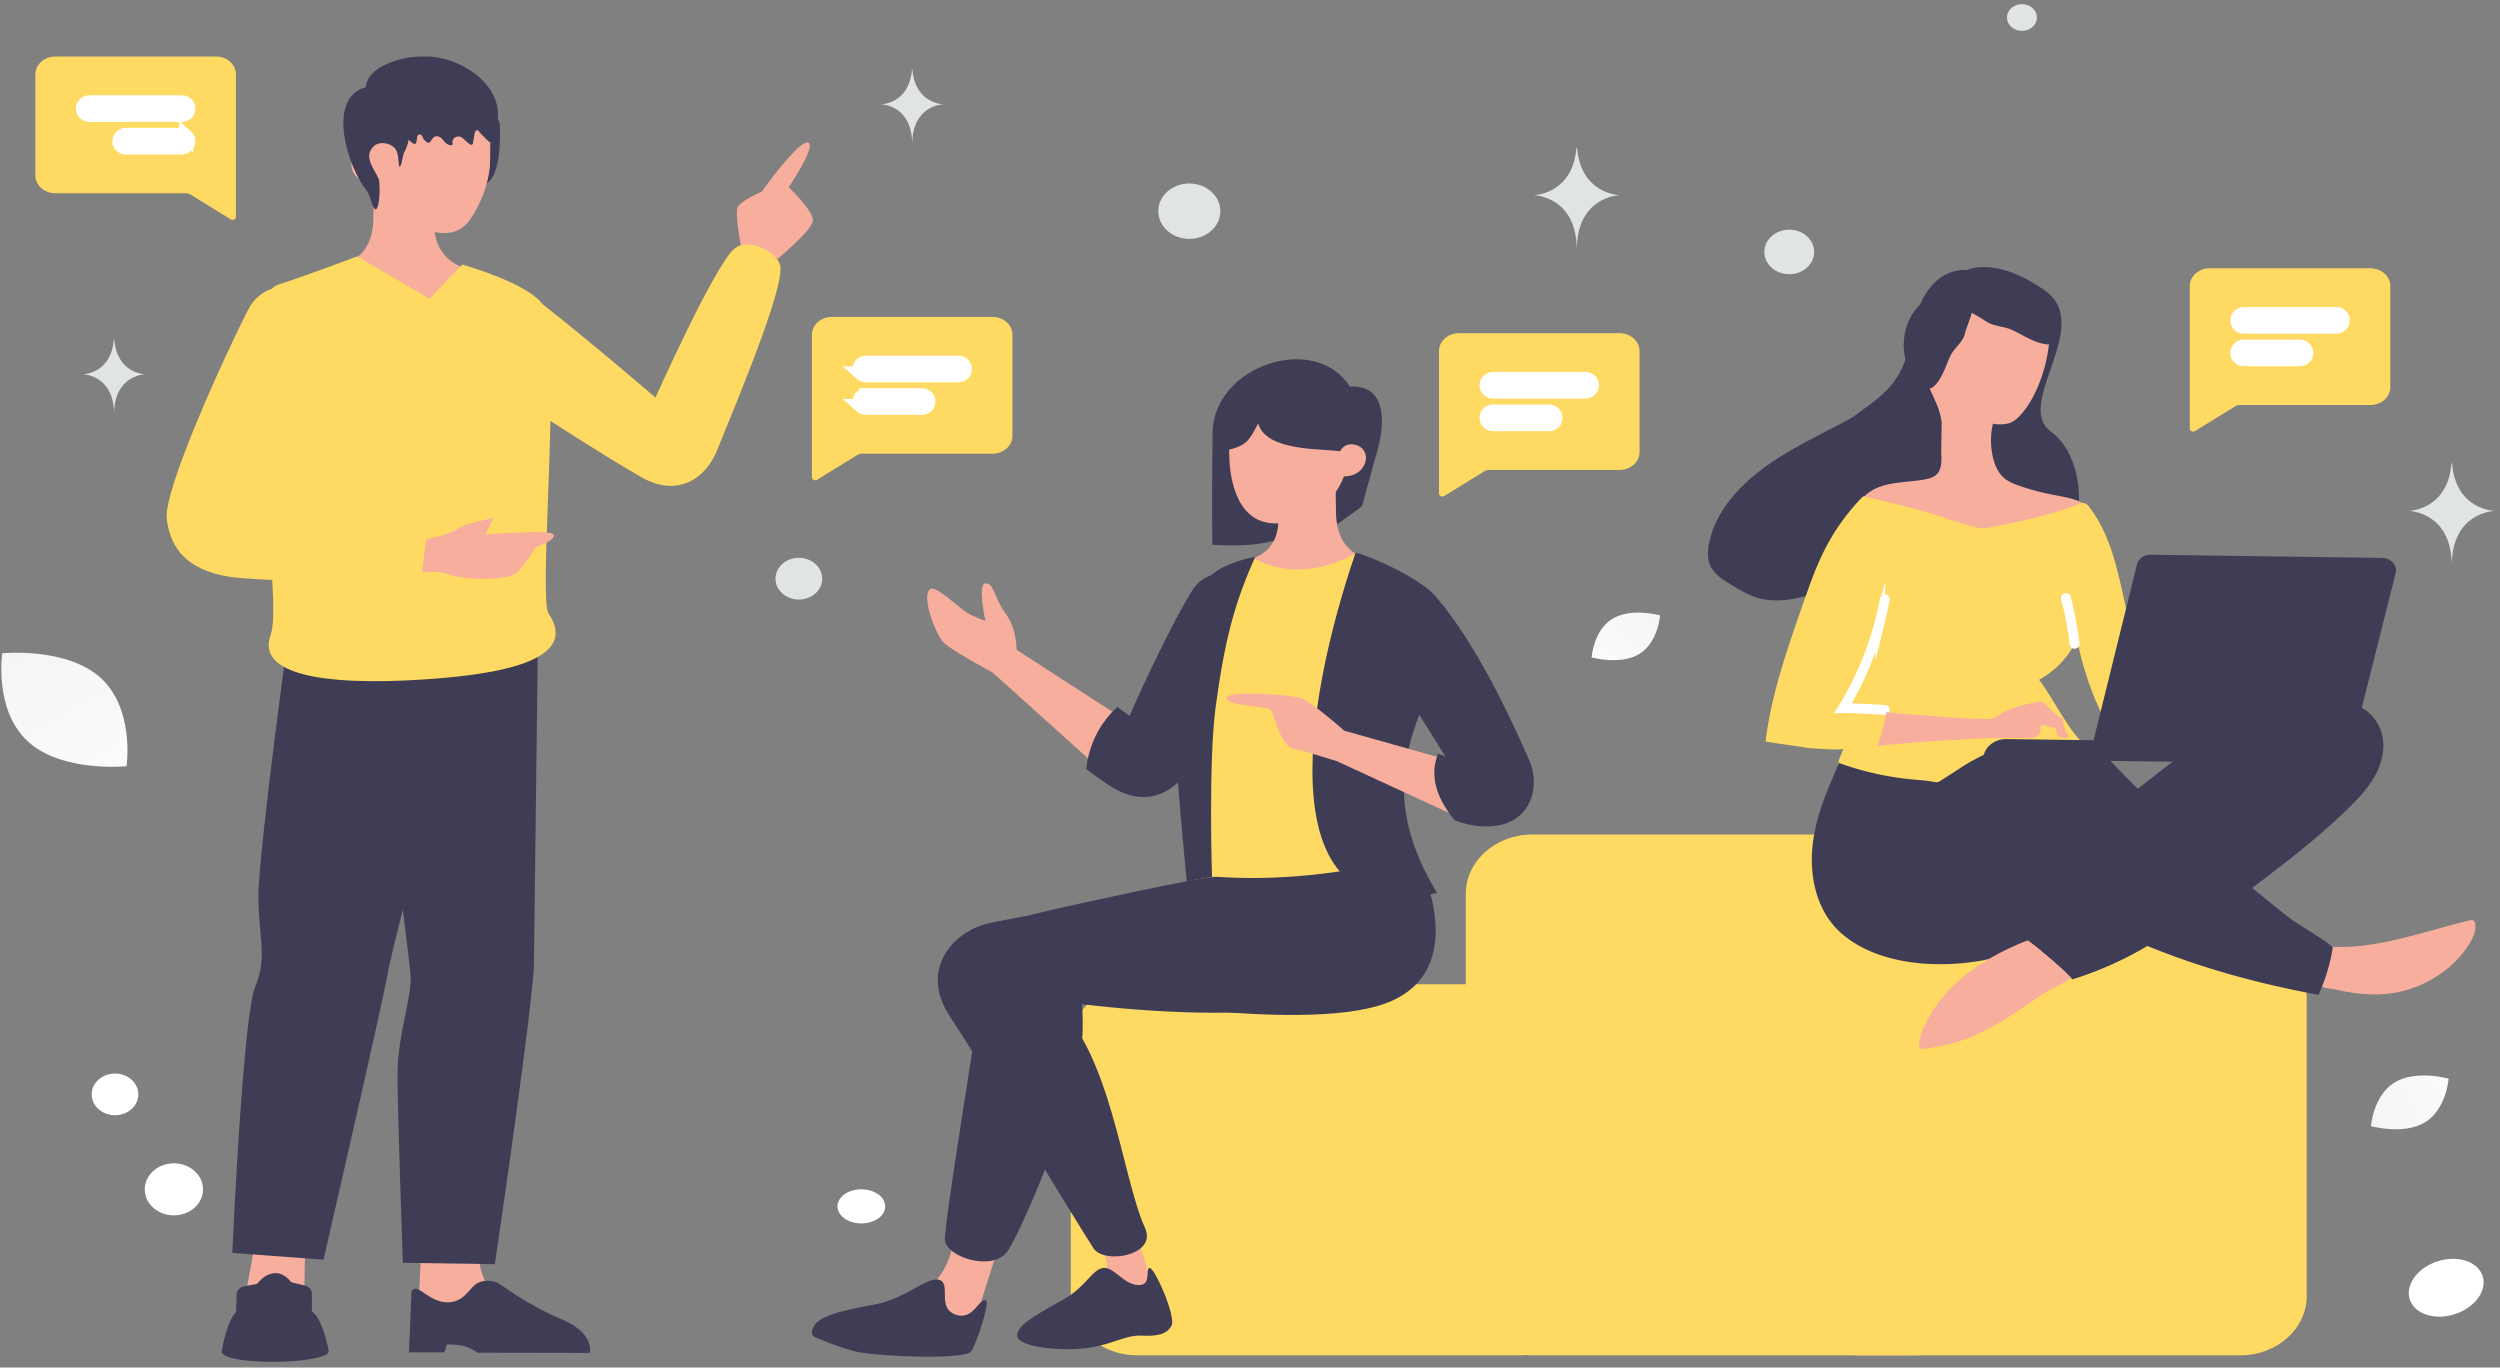 <svg width="351" height="192" fill="none" xmlns="http://www.w3.org/2000/svg"><rect width="100%" height="100%" fill="#808080" stroke="none"/><path d="M314.528 131.79h-53.506c-5.155 0-9.334 3.731-9.334 8.333v41.832c0 4.603 4.179 8.334 9.334 8.334h53.506c5.155 0 9.334-3.731 9.334-8.334v-41.832c0-4.602-4.179-8.333-9.334-8.333z" fill="#FFDA63"/><path d="M268.64 117.165h-53.507c-5.155 0-9.333 3.731-9.333 8.333v56.457c0 4.602 4.178 8.333 9.333 8.333h53.507c5.154 0 9.333-3.731 9.333-8.333v-56.457c0-4.602-4.179-8.333-9.333-8.333z" fill="#FFDA63"/><path d="M213.178 138.188h-53.506c-5.155 0-9.334 3.731-9.334 8.333v35.434c0 4.603 4.179 8.334 9.334 8.334h53.506c5.155 0 9.334-3.731 9.334-8.334v-35.434c0-4.602-4.179-8.333-9.334-8.333z" fill="#FFDA63"/><path fill-rule="evenodd" clip-rule="evenodd" d="M153.816 172.82s3.188 5.75.574 7.563c-2.618 1.812-9.533 5.208-9.533 5.208l18.32-1.028-4.072-12.541-5.289.798z" fill="#F8AE9D"/><path fill-rule="evenodd" clip-rule="evenodd" d="M161.362 178.023c-.576.246.372 2.557-1.656 2.394-2.028-.162-3.301-2.55-4.797-2.395-1.496.155-2.445 2.56-5.293 4.235-2.847 1.676-7.068 3.673-6.785 5.358.283 1.684 6.926 2.135 10.291 1.578 3.366-.558 4.936-1.765 7.12-1.669 2.184.096 3.556-.143 4.24-1.394.684-1.253-2.454-8.39-3.12-8.107zm20.051-55.883c-5.546.221-36.416 6.317-42.024 7.353-5.608 1.035-10.35 6.64-6.073 13.129 4.803 7.284 17.197 27.972 20.206 32.636 1.489 2.308 9.003 1.014 7.238-2.86-3.29-7.223-4.818-25.366-13.206-31.981 0 0 28.209 4.383 40.395-.638 8.856-3.65 6.852-18.174-6.536-17.639z" fill="#3F3D56"/><path fill-rule="evenodd" clip-rule="evenodd" d="M142.722 91.228s.063-2.944-1.515-5.05c-1.579-2.105-1.642-4.342-2.836-4.269-1.195.073-.012 5.272-.012 5.272s-1.516-.517-2.605-1.171-4.391-3.878-5.163-3.307c-1.308.974.799 6.465 1.947 7.563 1.152 1.099 6.835 4.167 6.835 4.167l16.736 15.055 2.503-7.992-15.89-10.268z" fill="#F8AE9D"/><path fill-rule="evenodd" clip-rule="evenodd" d="M176.198 89.9c-2.579 5.342-7.303 15.157-9.251 18.085-2.441 3.668-6.289 5.283-10.795 2.562-.943-.569-3.651-2.56-3.651-2.56.401-3.485 1.859-6.399 4.373-8.74l1.708 1.26s4.841-11.082 8.737-17.502c3.373-5.554 12.807-1.229 8.879 6.894zm11.151-20.74v4.728l3.889-2.796s1.195-4.53 2.167-7.894c.61-2.11 2.095-9.25-3.884-8.915-4.897-7.708-19.161-2.938-19.275 6.48-.136 11.327-.025 15.737-.025 15.737 8.066.413 12.606-.628 17.128-7.34z" fill="#3F3D56"/><path fill-rule="evenodd" clip-rule="evenodd" d="M191.323 78.161s-3.618-.758-3.743-6.05c-.126-5.292-.038-7.098-.038-7.098l-7.967-.128s-.087 5.897-.088 8.03c-.004 5.187-4.276 5.612-4.276 5.612s.73 4.28 7.95 4.642c5.637.284 8.162-5.008 8.162-5.008z" fill="#F8AE9D"/><path fill-rule="evenodd" clip-rule="evenodd" d="M189.4 62.37c3.554-.122 2.974 4.523-.718 4.517 0 0-2.145 6.6-9.59 6.6-6.047 0-6.44-7.692-6.495-9.227-.059-1.636-.066-7.01-.066-7.01l17.007-.008-.138 5.129z" fill="#F8AE9D"/><path fill-rule="evenodd" clip-rule="evenodd" d="M189.675 62.34c-1.474.217-1.295 1.087-1.695 1.011-2.034-.386-10.267.124-11.327-3.919-1.319 2.526-1.641 3.146-4.546 3.824v-7.4l18.37-1.573s-.285 7.98-.802 8.057z" fill="#3F3D56"/><path fill-rule="evenodd" clip-rule="evenodd" d="M190.513 77.62c-4.539 2.482-9.787 3.392-14.672.697-7.972 14.035-9.959 30.781-8.042 49.291 11.626 4.109 21.396 3.3 29.714-1.396l-7-48.592z" fill="#FFDA63"/><path fill-rule="evenodd" clip-rule="evenodd" d="M133.943 173.051s.096 6.768-6.15 9.299c-6.242 2.53-10.69 2.377-10.124 4.334.566 1.956 16.814 1.877 18.331.347 1.294-1.302 4.106-13.42 4.88-12.493l-6.937-1.487z" fill="#F8AE9D"/><path fill-rule="evenodd" clip-rule="evenodd" d="M138.479 182.609c-.957-.615-1.762 2.931-4.362 1.945s-.55-4.245-2.186-4.846c-1.637-.602-4.796 2.631-8.993 3.416-4.196.785-7.603 1.473-8.572 2.931-.834 1.254 0 1.654 0 1.654s4.04 1.801 6.551 2.198c3.646.576 14.186.96 15.341-.091.709-.644 2.7-6.899 2.221-7.207zm60.312-62.561s8.063 15.204-3.269 20.425c-10.958 5.049-43.765-.923-43.765-.923s.587 4.214 0 7.973c-1.531 9.816-8.812 26.17-10.353 28.225-2.13 2.842-8.62.699-8.743-1.668-.122-2.366 4.893-32.586 5.656-38.349.758-5.763 3.153-6.6 10.149-8.176 1.607-.362 20.612-4.579 22.353-4.456 14.96 1.056 27.972-3.051 27.972-3.051z" fill="#3F3D56"/><path fill-rule="evenodd" clip-rule="evenodd" d="M190.315 77.631c-7.518 21.989-12.027 53.164 11.454 47.74-12.474-20.504 4.482-29.732.639-40.329-1.314-3.623-11.995-7.695-12.093-7.41zm-14.076.532c-2.869 6.425-4.248 11.465-5.535 20.896-1.073 7.854-.536 24.062-.536 24.062l-3.545.622s-2.535-25.04-1.688-28.264c1.423-5.41 2.386-8.571 4.264-13.517 1.034-2.715 7.04-3.8 7.04-3.8z" fill="#3F3D56"/><path fill-rule="evenodd" clip-rule="evenodd" d="M188.737 102.594s-4.629-4.138-6.232-4.618c-1.603-.48-10.385-1.058-10.325.028.067 1.162 5.718 1.095 6.24 1.667.523.572 1.249 5.024 3.224 5.463 1.972.439 6.058 1.738 6.058 1.738l18.189 8.391-1.938-8.39-15.216-4.279z" fill="#F8AE9D"/><path fill-rule="evenodd" clip-rule="evenodd" d="M202.668 85.072c5.518 6.953 10.228 17.543 12.037 21.672 1.808 4.129-.016 10.357-7.967 9.134-.947-.145-2.487-.68-2.487-.68-2.923-3.578-3.436-6.65-2.345-9.386l1.028.388s-7.902-12.507-9.832-15.86c-3.223-5.598 4.707-11.394 9.566-5.268z" fill="#3F3D56"/><path fill-rule="evenodd" clip-rule="evenodd" d="M202.037 49.283c0-.663.295-1.299.82-1.768a2.98 2.98 0 011.98-.732h22.553a2.98 2.98 0 011.98.732c.525.469.82 1.105.82 1.768v14.195c0 .663-.295 1.299-.82 1.768a2.98 2.98 0 01-1.98.732h-18.247c-.284 0-.562.078-.796.222l-5.578 3.44a.504.504 0 01-.482.026.453.453 0 01-.183-.153.384.384 0 01-.067-.216V49.283z" fill="#FFDA63"/><path d="M209.669 53.222a.994.994 0 00-.66.244.79.79 0 00-.273.589v.08a.79.79 0 00.273.59.994.994 0 00.66.244h12.887a.992.992 0 00.66-.244.791.791 0 00.274-.59v-.08a.791.791 0 00-.274-.59.992.992 0 00-.66-.243h-12.887zm0 4.57a.994.994 0 00-.66.244.79.79 0 00-.273.59v.08a.79.79 0 00.273.59.994.994 0 00.66.243h7.769a.992.992 0 00.66-.244.79.79 0 00.273-.59v-.08a.79.79 0 00-.273-.589.992.992 0 00-.66-.244h-7.769z" fill="#fff" stroke="#fff" stroke-width="2"/><path fill-rule="evenodd" clip-rule="evenodd" d="M307.446 40.167c0-.663.295-1.3.82-1.768a2.979 2.979 0 011.98-.732h22.553c.742 0 1.454.263 1.98.732.525.469.82 1.105.82 1.768v14.195c0 .663-.295 1.299-.82 1.767a2.983 2.983 0 01-1.98.733h-18.247c-.284 0-.562.077-.796.221l-5.578 3.44a.505.505 0 01-.482.027.447.447 0 01-.183-.153.384.384 0 01-.067-.216V40.167z" fill="#FFDA63"/><path d="M315.078 44.105a.994.994 0 00-.66.245.79.79 0 00-.273.589v.08a.79.79 0 00.273.59.994.994 0 00.66.244h12.887a.992.992 0 00.66-.244.792.792 0 00.274-.59v-.08a.792.792 0 00-.274-.59.993.993 0 00-.66-.243h-12.887zm0 4.57a.994.994 0 00-.66.245.79.79 0 00-.273.589v.08a.79.79 0 00.273.59.994.994 0 00.66.244h7.768a.992.992 0 00.66-.244.792.792 0 00.274-.59v-.08a.792.792 0 00-.274-.59.993.993 0 00-.66-.243h-7.768z" fill="#fff" stroke="#fff" stroke-width="2"/><path fill-rule="evenodd" clip-rule="evenodd" d="M33.121 10.436c0-.663-.295-1.299-.82-1.768a2.98 2.98 0 00-1.98-.732H7.77a2.98 2.98 0 00-1.98.732c-.526.469-.82 1.105-.82 1.768V24.63c0 .663.294 1.299.82 1.768a2.98 2.98 0 001.98.732h18.246c.284 0 .562.077.795.222l5.579 3.44a.505.505 0 00.482.026.45.45 0 00.183-.153.384.384 0 00.067-.216V10.436z" fill="#FFDA63"/><path d="M25.488 14.375c.247 0 .485.087.66.244a.791.791 0 01.273.589v.08a.791.791 0 01-.273.59.993.993 0 01-.66.244H12.6a.994.994 0 01-.66-.244.791.791 0 01-.274-.59v-.08c0-.221.099-.433.274-.59a.993.993 0 01.66-.243h12.887zm0 4.57c.247 0 .485.088.66.244a.791.791 0 01.273.59v.08a.791.791 0 01-.273.59.993.993 0 01-.66.243h-7.769a.994.994 0 01-.66-.244.791.791 0 01-.273-.59v-.08c0-.22.098-.433.273-.589a.993.993 0 01.66-.244h7.769z" fill="#fff" stroke="#fff" stroke-width="2"/><path fill-rule="evenodd" clip-rule="evenodd" d="M113.996 46.998c0-.663.295-1.299.82-1.768a2.978 2.978 0 011.98-.732h22.552c.743 0 1.455.263 1.98.732.525.469.82 1.105.82 1.768v14.195c0 .663-.295 1.299-.82 1.768a2.978 2.978 0 01-1.98.732h-18.246c-.284 0-.562.077-.796.221l-5.578 3.44a.513.513 0 01-.482.026.446.446 0 01-.183-.152.383.383 0 01-.067-.216V46.998z" fill="#FFDA63"/><path d="M121.629 50.937a.992.992 0 00-.66.244.791.791 0 00-.274.589v.08c0 .221.099.433.274.59a.992.992 0 00.66.244h12.887a.994.994 0 00.66-.244.79.79 0 00.273-.59v-.08a.79.79 0 00-.273-.59.994.994 0 00-.66-.243h-12.887zm0 4.57a.992.992 0 00-.66.244.791.791 0 00-.274.589v.08c0 .222.099.434.274.59a.992.992 0 00.66.244h7.768a.992.992 0 00.66-.244.791.791 0 00.274-.59v-.08a.791.791 0 00-.274-.59.992.992 0 00-.66-.243h-7.768z" fill="#fff" stroke="#fff" stroke-width="2"/><path d="M64.38 23.101c-.313 1.115.102 2.275.785 3.249.483.688 1.158-.072 2.143-.194 1.523-.19 2.487-1.63 2.817-5.136.153-2.562.08-3.84-.08-4.063-.568-.8-2.031-1.069-3.185-.992" fill="#3F3D56"/><path fill-rule="evenodd" clip-rule="evenodd" d="M67.145 175.522s-.093 5.266 3.548 7.137c3.64 1.871 9.28 5.347 9.28 5.347l-21.455.646.611-13.177 8.016.047z" fill="#F8AE9D"/><path fill-rule="evenodd" clip-rule="evenodd" d="M57.77 181.325l-.35 8.544h4.983l.342-1.101s1.877-.068 2.96.407c1.147.503 1.3.747 1.3.747l15.809.03s.78-2.762-4.04-4.759c-4.818-1.998-8.326-4.833-8.993-5.123-.671-.292-2.026-.458-2.98.229-.953.687-1.708 2.492-3.869 2.549-2.782.073-4.38-2.968-5.163-1.523zm-6.162-91.752s5.856 44.366 6.038 47.45c.182 3.085-1.88 8.407-1.84 14.176.04 5.769.753 26.102.753 26.102l12.918.188s5.43-36.742 5.488-42.252c.058-5.51.556-45.134.556-45.134l-23.913-.53z" fill="#3F3D56"/><path fill-rule="evenodd" clip-rule="evenodd" d="M35.806 174.597l-2.518 13.651 9.281-.042.294-13.823-7.057.214z" fill="#F8AE9D"/><path fill-rule="evenodd" clip-rule="evenodd" d="M34.24 180.611a1.32 1.32 0 00-.713.386c-.183.196-.287.44-.297.695l-.094 2.552c-1.33 1.322-1.95 5.175-2 5.502-.003.016-.004.032-.003.048.122 1.876 13.932 1.841 14.993.055a.233.233 0 00.023-.167c-.114-.63-.869-4.519-2.356-5.561l-.01-2.523c-.002-.251-.095-.495-.267-.694a1.298 1.298 0 00-.683-.407l-1.946-.467c-1.357-1.772-3.206-1.709-4.79.221l-1.858.36zm6.122-90.62s-4.135 30.269-4.08 36.066c.057 5.797 1.274 8.343-.458 12.501-1.732 4.159-3.208 37.351-3.208 37.351l12.805.952s8.18-35.517 9.07-40.441c.89-4.925 11.884-46.847 11.884-46.847l-26.013.418z" fill="#3F3D56"/><path fill-rule="evenodd" clip-rule="evenodd" d="M104.216 35.565s-1.069-5.32-.684-6.397c.328-.931 3.432-2.274 3.432-2.274s5.397-7.613 6.579-6.838c.961.628-2.811 6.241-2.811 6.241s3.44 3.222 3.392 4.663c-.048 1.44-5.615 5.95-5.615 5.95l-4.293-1.345zm-55.48 1.25s3.556-.745 3.68-5.947c.123-5.2.036-6.976.036-6.976l8.428-.126s.085 5.796.087 7.893c.003 4.564 3.8 5.798 3.8 5.798s-.316 4.99-7.412 5.347c-5.54.279-8.618-5.99-8.618-5.99z" fill="#F8AE9D"/><path fill-rule="evenodd" clip-rule="evenodd" d="M51.678 21.263c-3.493-.12-2.923 4.445.706 4.44 0 0 3.9 7 10.022 7.019 2.95.008 3.913-2.337 4.797-3.984.884-1.646 1.533-4.11 1.587-5.617.058-1.609.065-6.891.065-6.891l-17.313-.008.136 5.041z" fill="#F8AE9D"/><path fill-rule="evenodd" clip-rule="evenodd" d="M64.9 37.147s9.082 2.531 11.268 5.555c7.048 5.529 15.863 13.12 15.863 13.12s8.396-18.814 11.141-20.96c1.878-1.467 5.62.348 6.317 2.213.896 2.395-4.855 16.447-7.571 23.083-.526 1.286-.938 2.293-1.166 2.883-1.656 4.29-5.685 6.75-10.59 4.024-1.976-1.099-7.857-4.7-12.876-7.965-.078 3.43-.21 7.044-.336 10.477-.305 8.34-.57 15.607.068 16.551 3.165 4.68-1.043 7.894-14.977 9.075-13.933 1.18-26.294.213-24.051-6.033.468-1.302.462-4.103.229-7.743-1.366-.065-2.73-.145-4.093-.24-5.815-.41-10.115-2.64-10.715-8.435-.42-4.057 8.237-23.104 11.483-29.368.76-1.465 1.934-2.378 3.265-2.833.31-.308.658-.525 1.05-.64 2.384-.702 10.934-3.909 10.934-3.909l10.17 5.942 4.587-4.797zM37.276 70.676l-.023.053.029.003-.006-.056z" fill="#FFDA63"/><path fill-rule="evenodd" clip-rule="evenodd" d="M59.843 75.703s3.102-.557 4.372-1.447 5.114-1.519 5.114-1.519l-1.23 2.314s9.424-.79 9.647.04c.223.83-2.503 1.732-2.503 1.732s-1.344 2.242-2.645 3.54c-1.23 1.23-7.347 1.084-9.492.317-1.852-.663-3.867-.332-3.867-.332l.604-4.645z" fill="#F8AE9D"/><path d="M52.627 16.438c.51.597 1.411.728 2.152.846.997.158 1.49.489 2.007 1.375.328.567.655 1.187 1.242 1.493.477.251.462-.384.533-.875.007-.045.017-.09.03-.136.115-.392.58-.326.716.06.124.351.39.648.728.813.055.027.114.05.172.04.08-.01.141-.077.193-.138.108-.126.215-.286.325-.455.365-.56 1.06-.364 1.468.172.256.334.559.678.976.755.135.027.304.007.366-.11.079-.146-.045-.29-.024-.44.017-.137.082-.198.155-.316.282-.455.937-.471 1.336-.092.277.263.567.517.867.76.128.1.314.202.442.1.069-.053.086-.145.1-.232l.213-1.284c.042-.24.183-.553.425-.492.117.03.186.141.252.242.079.128 1.496 1.588 1.524 1.476.22-.829.672-1.584.893-2.413 1.427-5.335-4.907-9.626-9.745-9.65-1.077-.007-2.06.01-3.104.235-1.114.243-2.29.628-3.3 1.17-1.417.76-2.49 2.138-2.214 3.783" fill="#3F3D56"/><path d="M56.562 14.713c.682.697.862 1.677.926 2.603.093 1.396-.034 2.847-.75 4.087-.203.352-.354 2.1-.668 2.002-.1-.03-.084-1.384-.348-2.114-.408-1.131-2.288-1.562-3.133-.847-1.352 1.137-.56 2.518-.111 3.378.268.518.692 1.1.766 1.65.09.702.117 3.263-.391 3.86-.425.5-.876-1.918-1.261-2.395-2.846-3.55-5.575-12.589-.716-14.55.74-.298 3.02-.452 3.712-.072" fill="#3F3D56"/><path d="M338.004 138.97c3.67-1.107 6.851-3.465 8.709-6.49.524-.834.953-1.792.812-2.741-.036-.193-.091-.421-.286-.512-.175-.09-.412-.041-.608.009-6.131 1.477-12.613 3.966-19.047 3.703-.294-.004-.588-.025-.846.076-.316.119-.517.379-.659.658-.486.905-.908 2.617-.749 3.635.196 1.212 1.508 1.388 2.662 1.649 3.285.746 6.736 1.003 10.012.013z" fill="#F8AE9D"/><path d="M338.57 132.177c.494-.186 1.008-.372 1.538-.382.53-.011 1.115.243 1.284.7.112.318.008.649-.134.945-.386.766-1.064 1.388-1.78 1.939-2.744 2.066-6.26 3.316-9.856 3.512-1.592.084-3.258-.044-4.66-.711.7-.762.561-1.851.636-2.814.225-2.818 2.916-1.748 5.075-1.754 2.711-.051 5.408-.522 7.897-1.435z" fill="#F8AE9D"/><path d="M256.433 111.326l-.123.314c-.862 2.232-1.53 4.537-1.805 6.899-.506 4.34.448 9.419 4.105 12.571 4.875 4.203 12.697 4.852 19.055 3.852 2.603-.407 5.053-1.379 7.135-2.831 2.072 1.676 4.299 3.512 6.152 5.377a49.248 49.248 0 0010.543-4.695c7.759 3.173 15.674 5.314 24.03 6.864a26.564 26.564 0 001.997-6.598c.065-.367-5.143-3.506-5.744-3.952-1.802-1.357-5.558-4.457-5.558-4.457s4.733-3.6 6.804-5.289a94.783 94.783 0 006.297-5.524c1.657-1.59 3.275-3.268 4.291-5.252 1.015-1.967 1.388-4.294.539-6.338-2.679-6.364-13.495-4.127-18.519-1.934-4.153 1.819-7.791 4.469-11.292 7.156-1.411 1.067-2.804 2.17-4.178 3.256-1.082-.996-2.277-2.292-3.3-3.34-1.099-1.137-2.357-2.205-3.877-2.875-1.597-.722-3.072-.62-4.776-.836-.764-.098-1.506-.301-2.251-.416a10.649 10.649 0 00-6.554 1.051c-1.862.974-3.374 2.127-5.559 2.501-2.481.422-5.363.173-7.851-.124-2.233-.276-4.503-.727-6.728-.337-.925.163-1.279 1.315-1.584 1.977-.409.958-.839 1.952-1.249 2.98zm19.714-73.404s-6.007-.853-7.62 8.615c-1.792 10.525-6.578 8.794-14.179 17.34-4.442 4.994.233 13.814 9.732 13.639 9.5-.17 18.078-2.623 23.542-1.574 5.465 1.05 5.765-11.446.373-15.301-5.391-3.856 6.104-14.927-.9-19.858-7.005-4.93-10.948-2.861-10.948-2.861z" fill="#3F3D56"/><path d="M240.242 79.67c-.548-1.004-.515-2.172-.317-3.262.856-4.676 4.527-8.585 8.735-11.448 4.221-2.872 9.053-4.922 13.494-7.494 1.153-.67 2.308-1.392 3.632-1.755 1.323-.362 2.861-.323 3.954.439.772.535 1.217 1.362 1.477 2.188.569 1.81.351 3.728.004 5.565-.434 2.316-1.071 4.608-2.116 6.737-.838 1.718-2.202 3.485-4.252 3.821-.593 2.052-1.815 3.976-3.528 5.448-1.959 1.687-4.443 2.79-7.022 3.561-2.375.712-4.973 1.176-7.362.512-1.418-.386-2.668-1.131-3.889-1.89-1.09-.647-2.221-1.355-2.81-2.421zm21.468-3.118l1.402-1.987c-.298.027-.581.079-.866.182-.769.298-1.233 1.38-.536 1.805z" fill="#3F3D56"/><path d="M287.695 46.248c.072.352.086.72.059 1.14a21.312 21.312 0 01-1.751 7.163c-.613 1.359-1.362 2.698-2.421 3.823-.44.467-.938.899-1.589 1.065-.67.166-1.515.19-2.18.041-.586 2.166-.341 6.253 1.753 7.788.639.465 1.4.756 2.161 1.012 1.484.51 3.028.9 4.573 1.2 1.762.34 3.681.594 4.918 1.75.155.142.308.337.246.53-.041.121-.141.208-.26.276-.974.706-2.178 1.092-3.382 1.462-2.111.637-4.28 1.169-6.484 1.524-2.304.372-4.682.55-7.014.326-1.803-.182-3.583-.592-5.219-1.316-1.715-.759-3.471-1.379-5.246-2.104-1.5-.616-2.981-1.32-4.606-1.57.769-1.304 2.371-2.036 3.967-2.382 1.596-.329 3.265-.359 4.88-.635.531-.098 1.063-.213 1.519-.505 1.251-.807.909-2.6.929-3.774l.063-3.715c-.186-1.773-1.005-3.256-1.723-4.879-1.096-2.486-1.323-5.31-.357-7.857.965-2.528 3.162-4.725 5.985-5.616 2.822-.89 6.21-.388 8.377 1.464 1.374 1.193 2.494 2.26 2.802 3.789z" fill="#F8AE9D"/><path d="M279.015 38.348c2.813-.28 5.376.95 7.277 2.856 1.599 1.599 2.539 3.709 2.491 5.828-.007.303-.045.633-.236.905-.508.651-1.613.411-2.439.121-1.347-.464-2.35-1.143-3.57-1.716-1.222-.572-2.704-.489-3.797-1.279-1.031-.762-4.573-2.368-4.669-3.608-.12-1.517 2.992-2.756 4.293-3.008.186-.052.403-.076.65-.099z" fill="#3F3D56"/><path d="M270.911 41.782c-2.379 1.37-3.495 3.769-3.619 6.319a8.031 8.031 0 002.193 5.922c.22.231.482.465.823.568.856.219 1.542-.59 1.977-1.282.715-1.12 1.012-2.211 1.553-3.344.541-1.132 1.749-1.904 2.037-3.133.26-1.173 1.869-4.415 1.065-5.431-.98-1.244-4.269-.448-5.456.09a3.63 3.63 0 00-.573.29z" fill="#3F3D56"/><path d="M292.069 70.689a.954.954 0 011.075.26c2.807 3.508 3.89 7.905 4.839 12.142 1.076 4.817 2.035 9.65 2.954 14.483.054.246.089.51-.033.736-.121.226-.398.345-.655.447-1.621.697-3.263 1.376-4.884 2.072a44.379 44.379 0 01-3.757-11.111c-1.041 2.352-2.921 4.395-5.32 5.73 1.787 2.285 3.987 6.855 6.132 8.865.328.319 2.358-.179 2.813-.313.281.723-1.04-.049-1.033.687-1.22.159-2.78-.493-4.034-.633a23.244 23.244 0 00-4.553-.027c-2.518.246-4.964.95-7.2 2.006a26.255 26.255 0 00-3.192 1.797c-.873.584-3.036 1.957-3.036 1.957-.159.103-.903-.047-1.079-.084a21.624 21.624 0 00-1.548-.179 41.313 41.313 0 01-3.879-.456 40.746 40.746 0 01-7.505-1.96c-.233-.161.598-1.692.643-1.989-.044.279-4.809-.066-5.279-.142-1.879-.341-3.78-.524-5.658-.883.841-6.754 3.151-13.279 5.42-19.751.888-2.547 1.795-5.094 3.053-7.496a30.18 30.18 0 015.146-7.081.293.293 0 01.237-.067c.997.224 7.079 1.621 10.104 2.626 1.542.53 3.105 1.006 4.687 1.483.625.184 1.269.368 1.918.36.432-.012.865-.094 1.279-.176 4.215-.837 8.432-1.744 12.345-3.303z" fill="#FFDA63"/><path d="M264.632 84.146c-.173.962-.406 1.94-.639 2.901a47.094 47.094 0 01-2.17 6.421 49.656 49.656 0 01-1.447 3.1 56.61 56.61 0 01-.81 1.514c-.142.244-.284.505-.426.749-.121.208-.262.4-.383.59.845-.023 5.013.191 5.876.256" stroke="#fff" stroke-width="1.376" stroke-miterlimit="10" stroke-linecap="round"/><path d="M264.768 100.432a19.6 19.6 0 01-.32 1.468l-.378 1.467c-.125.419-.409.941-.416 1.379.001-.088 3.343-.34 3.657-.371 3.48-.303 6.978-.484 10.456-.682 2.26-.127 4.477-.08 6.734-.066.668.008 1.454-.051 1.816-.537.301-.416.055-.945.298-1.328.156.037 1.974.448 1.955.412.073.369.216 1.143.645 1.324.157.054.313.074.47.076.236.003.472-.029.708-.06a.16.16 0 00.099-.034c.04-.035.001-.088-.037-.141a3.86 3.86 0 01-.803-2.394 11.325 11.325 0 01-1.61-1.162c-.387-.356-.673-.815-1.1-1.119-.446-.339-.881-.134-1.374-.019-.57.115-1.136.247-1.695.398-1.085.3-2.171.672-3.084 1.273-.318.206-.616.43-.991.53-.355.1-.747.095-1.121.09-2.296-.049-4.591-.15-6.864-.374-2.332-.224-3.923-.193-6.979-.603 0 .018-.003.176-.066.473z" fill="#F8AE9D"/><path d="M290.053 83.952a49.77 49.77 0 011.213 6.44" stroke="#fff" stroke-width="1.376" stroke-miterlimit="10" stroke-linecap="round"/><path d="M336.348 80.457l-6.739 26.831-51.167-.694c.027-1.577 1.481-2.854 3.268-2.83l12.227.166 6.094-24.685c.094-.388.335-.735.683-.982a2.08 2.08 0 011.224-.377l32.542.442c1.236.034 2.142 1.045 1.868 2.129z" fill="#3F3D56"/><path d="M269.506 146.016c.237-1.223.906-2.476 1.533-3.572 2.59-4.487 7.218-7.65 12.202-9.826.514-.22 1.028-.441 1.561-.61a1.55 1.55 0 00-.121.174v.018h-.02c.06-.035.1-.069.159-.104 2.014 1.623 4.163 3.405 5.998 5.2-1.213.877-2.972 1.59-3.846 2.174-2.065 1.357-4.053 2.802-6.194 4.07-2.876 1.731-5.94 2.987-9.366 3.536-1.319.21-2.009.429-1.994-.482.022-.14.045-.333.088-.578z" fill="#F8AE9D"/><path d="M272.846 142.486c1.334-2.243 3.405-3.95 5.668-5.462 1.589-1.065 3.274-2.024 4.88-3.001.457-.275 1.353-1.016 2.125-1.374 1.607 1.301 3.252 2.674 4.74 4.096-4.914 2.668-9.293 6.149-14.684 8.039-.494.169-1.007.337-1.537.347-.53.011-1.096-.19-1.404-.58-.48-.602-.172-1.422.212-2.065z" fill="#F8AE9D"/><path d="M230.167 91.813c-2.653 1.631-6.705.49-6.705.49s.252-3.784 2.907-5.413c2.652-1.631 6.703-.492 6.703-.492s-.252 3.785-2.905 5.415z" fill="url(#paint0_linear)"/><path d="M340.477 157.566c3.008-1.838 3.305-6.124 3.305-6.124s-4.579-1.301-7.585.541c-3.008 1.839-3.306 6.122-3.306 6.122s4.579 1.3 7.586-.539z" fill="url(#paint1_linear)"/><path d="M3.94 104.121c4.817 4.378 13.825 3.455 13.825 3.455s1.192-8.02-3.63-12.396C9.318 90.803.315 91.723.315 91.723s-1.192 8.02 3.625 12.398z" fill="url(#paint2_linear)"/><path d="M53.834 74.77c-4.179 0-7.567-3.024-7.567-6.756 0-3.731 3.388-6.756 7.567-6.756 4.18 0 7.567 3.025 7.567 6.756 0 3.732-3.388 6.756-7.567 6.756z" fill="#FFDA63"/><path d="M24.415 170.637c-2.259 0-4.09-1.635-4.09-3.652 0-2.017 1.831-3.652 4.09-3.652 2.26 0 4.09 1.635 4.09 3.652 0 2.017-1.83 3.652-4.09 3.652z" fill="#fff"/><path d="M112.158 84.176c-1.812 0-3.281-1.311-3.281-2.929 0-1.618 1.469-2.93 3.281-2.93s3.281 1.312 3.281 2.93-1.469 2.93-3.281 2.93zM283.879 4.333c-1.16 0-2.1-.84-2.1-1.875 0-1.035.94-1.875 2.1-1.875 1.16 0 2.1.84 2.1 1.875 0 1.036-.94 1.875-2.1 1.875z" fill="#E1E4E5"/><path d="M19.31 152.895c.47 1.561-.568 3.164-2.315 3.582-1.748.418-3.544-.508-4.012-2.068-.468-1.56.569-3.164 2.316-3.582 1.748-.418 3.544.508 4.012 2.068z" fill="#fff"/><path d="M166.981 33.54c-2.407 0-4.357-1.74-4.357-3.89 0-2.148 1.95-3.89 4.357-3.89 2.406 0 4.357 1.742 4.357 3.89 0 2.15-1.951 3.89-4.357 3.89z" fill="#E1E4E5"/><path d="M120.932 171.769c-1.851 0-3.352-1.072-3.352-2.394 0-1.323 1.501-2.395 3.352-2.395s3.352 1.072 3.352 2.395c0 1.322-1.501 2.394-3.352 2.394zM345.335 184.254c-2.708 1.179-5.749.588-6.792-1.32-1.043-1.909.307-4.413 3.015-5.592 2.708-1.18 5.749-.589 6.792 1.32 1.043 1.909-.307 4.412-3.015 5.592z" fill="#fff"/><path d="M254.713 35.375c0 1.726-1.567 3.125-3.5 3.125s-3.5-1.4-3.5-3.125c0-1.726 1.567-3.125 3.5-3.125s3.5 1.4 3.5 3.125zM344.182 65.064h.088c.52 6.569 5.991 6.67 5.991 6.67s-6.033.105-6.033 7.695c0-7.59-6.034-7.695-6.034-7.695s5.469-.101 5.988-6.67zM221.334 20.733h.088c.519 6.568 5.991 6.67 5.991 6.67s-6.033.105-6.033 7.695c0-7.59-6.034-7.695-6.034-7.695s5.469-.102 5.988-6.67zM128.041 9.764h.063c.374 4.807 4.32 4.88 4.32 4.88s-4.351.078-4.351 5.631c0-5.553-4.351-5.63-4.351-5.63s3.944-.074 4.319-4.88zM15.985 47.667h.063c.375 4.806 4.32 4.88 4.32 4.88s-4.35.077-4.35 5.631c0-5.554-4.352-5.63-4.352-5.63s3.944-.075 4.319-4.881z" fill="#E1E4E5"/><defs><linearGradient id="paint0_linear" x1="219.834" y1="97.164" x2="238.252" y2="75.422" gradientUnits="userSpaceOnUse"><stop stop-color="#fff"/><stop offset="1" stop-color="#EEE"/></linearGradient><linearGradient id="paint1_linear" x1="351.007" y1="149.996" x2="320.403" y2="164.155" gradientUnits="userSpaceOnUse"><stop stop-color="#fff"/><stop offset="1" stop-color="#EEE"/></linearGradient><linearGradient id="paint2_linear" x1="23.16" y1="119.074" x2="-6.333" y2="67.294" gradientUnits="userSpaceOnUse"><stop stop-color="#fff"/><stop offset="1" stop-color="#EEE"/></linearGradient></defs></svg>